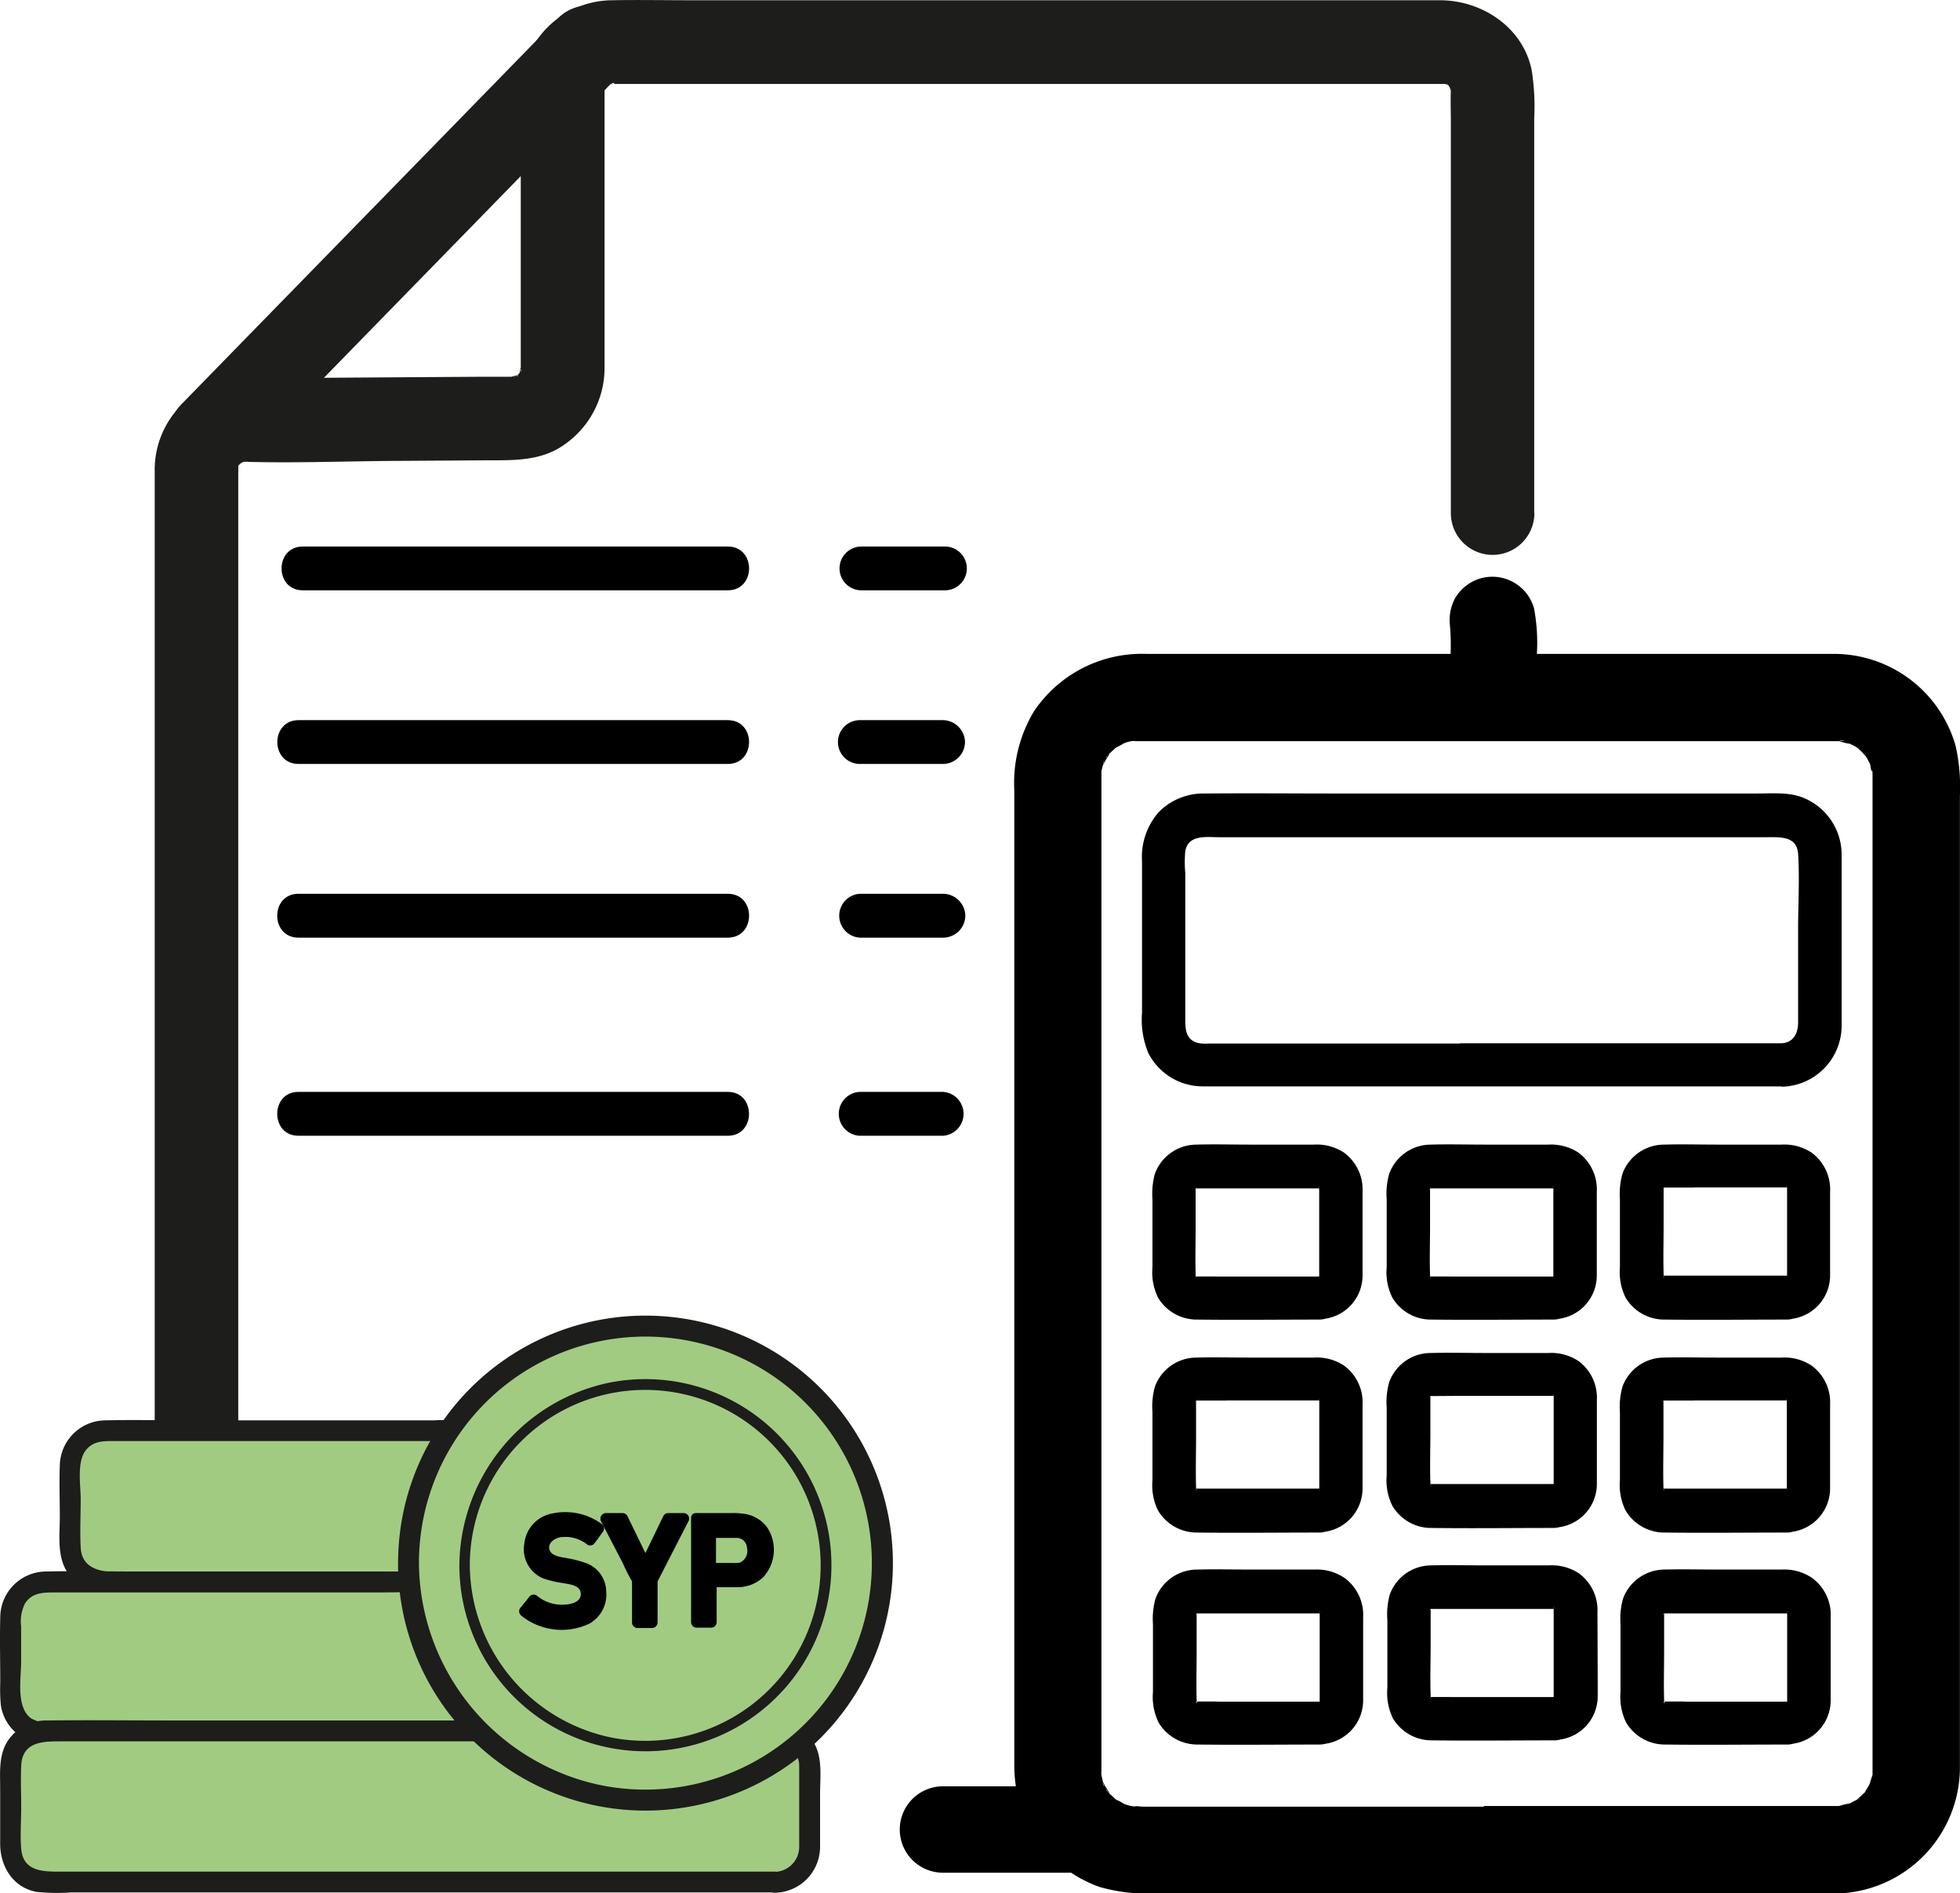 <svg id="Layer_1" data-name="Layer 1" xmlns="http://www.w3.org/2000/svg" viewBox="0 0 234.63 226.6"><path d="M194.14,66.93l0-13.48,0-24.59V19.63a27.73,27.73,0,0,0-.31-5.76c-1.06-5.11-5.94-8.31-10.94-8.33H93.07c-3.1,0-6.21-.06-9.31,0a11,11,0,0,0-10.94,11c0,2.21,0,4.42,0,6.62V49.23c0,.16,0,.33,0,.49s-.09.72,0,0-.13.3-.15.47c0,.56.09-.49.2-.44s-.21.39-.23.42-.25.41-.26.41c-.2-.13.79-.77,0-.17-.42.33.4-.27.4-.27s-.38.24-.41.26l-.42.24c-.05-.11,1-.26.44-.2-.17,0-1.27.3-.46.16s.14,0,0,0h-.53l-3.08,0-23.18.15c-1.91,0-3.85-.07-5.76,0A11,11,0,0,0,29,61.88c0,3.06,0,6.12,0,9.18v104.7a5,5,0,0,0,10,0V65.43c0-1.12,0-2.25,0-3.37a6.75,6.75,0,0,0,0-.77c.05.06-.26,1-.07.5A3.89,3.89,0,0,0,39,61.3c.15-.8-.47.67,0,0a1.91,1.91,0,0,0,.26-.41c.22-.5-.23.44-.29.38s.3-.32.33-.34c.5-.36-1.08.6-.13.09a2.1,2.1,0,0,0,.41-.24c.39-.42-.41.34-.45.17a7.85,7.85,0,0,1,1-.26c0,.08-1.1.06-.26.09,6.08.17,12.2-.08,18.29-.11l10.81-.07c3.17,0,6.36.07,9.1-1.9a11.16,11.16,0,0,0,4.78-9c0-.67,0-1.34,0-2V17.14c0-.22,0-.45,0-.68s.06-.36,0-.41-.26,1-.07.49a2.81,2.81,0,0,0,.12-.48c0-.22.3-.54,0,0s0,0,.11-.13a4.64,4.64,0,0,1,.26-.4s-.59.82-.27.39l.34-.33c.06.06-.88.51-.38.29.18-.08,1.06-.69.4-.29-.82.52.63-.32.67-.12s-1.17.05-.3.09h.08c1,0,1.9,0,2.84,0h96c.21,0,.42,0,.62,0,.87,0-.93-.24.18,0a3.81,3.81,0,0,1,.47.14c0,.11-.88-.54-.45-.18a2.52,2.52,0,0,0,.42.24c.72.38-.29-.14-.24-.2s.32.31.34.34c.32.43-.25-.41-.27-.4a7,7,0,0,1,.5.83c-.11.06-.26-1-.2-.44a2,2,0,0,0,.14.48c.26.83,0-.88,0,0-.05,1.28,0,2.58,0,3.86l0,21.66,0,21.45v3.58a5,5,0,0,0,10,0Z" transform="translate(-10.48 -5.51)" style="fill:#1d1d1b"/><line x1="25.35" y1="51.81" x2="70.44" y2="5.63"/><path d="M39.37,60.86,54.62,45.23,78.91,20.35l5.54-5.68a5.06,5.06,0,0,0,0-7.07,5.09,5.09,0,0,0-7.07,0L62.13,23.23,37.84,48.11,32.3,53.79a5,5,0,1,0,7.07,7.07Z" transform="translate(-10.48 -5.51)" style="fill:#1d1d1b"/><rect x="8.41" y="171.22" width="49.24" height="18.12" rx="4.13" style="fill:#a2cb82"/><path d="M64,193.6H27.49c-2.53,0-7.16.82-7.35-2.89-.1-1.91,0-3.86,0-5.78,0-1.66-.5-4.46.63-5.87.89-1.12,2.13-1.08,3.39-1.08H62.71c1.2,0,2.38-.09,3.32.85,1.32,1.33.84,4,.84,5.74,0,2,.1,4.09,0,6.12A2.93,2.93,0,0,1,64,193.6c-1.6.07-1.61,2.57,0,2.5,3.37-.13,5.38-2.76,5.38-6v-7.53c0-.74,0-1.49,0-2.23A5.44,5.44,0,0,0,66.23,176a8.53,8.53,0,0,0-3.71-.5H32.87c-3.23,0-6.47-.08-9.71,0a5.5,5.5,0,0,0-5.52,5.39c-.08,2,0,4.1,0,6.14,0,2.23-.38,4.86,1,6.78a5.82,5.82,0,0,0,5.11,2.31H64A1.25,1.25,0,0,0,64,193.6Z" transform="translate(-10.48 -5.51)" style="fill:#1d1d1b"/><rect x="1.28" y="189.33" width="56.36" height="18.12" rx="4.13" style="fill:#a2cb82"/><path d="M64,211.72H17.44a5.24,5.24,0,0,1-3.22-.54c-1.86-1.33-1.21-4.81-1.21-6.78v-4.23a4.81,4.81,0,0,1,.45-2.73c.89-1.39,2.29-1.34,3.7-1.34H55.57c2.79,0,5.6-.12,8.39,0,3.06.12,2.91,3,2.91,5.22,0,2.46.1,4.94,0,7.39a3,3,0,0,1-2.88,3c-1.6.07-1.61,2.57,0,2.5a5.48,5.48,0,0,0,5-3.45,8.48,8.48,0,0,0,.37-3.21c0-2.72,0-5.44,0-8.16a5.53,5.53,0,0,0-5.44-5.8c-1,0-2,0-3.07,0H26.56c-3.5,0-7-.08-10.51,0a5.51,5.51,0,0,0-5.54,5.5c-.07,2.6,0,5.21,0,7.81a20.52,20.52,0,0,0,.06,2.6,5.41,5.41,0,0,0,4,4.54,13.23,13.23,0,0,0,3.27.17H64A1.25,1.25,0,0,0,64,211.72Z" transform="translate(-10.48 -5.51)" style="fill:#1d1d1b"/><rect x="1.28" y="207.12" width="95.63" height="18.12" rx="4.13" style="fill:#a2cb82"/><path d="M103.26,229.51H17.79c-2,0-4.53.07-4.77-2.71-.14-1.64,0-3.34,0-5s-.08-3.37,0-5c.15-2.86,2.61-2.88,4.7-2.88H100c1.09,0,2.18,0,3.27,0a2.94,2.94,0,0,1,2.88,2.88c0,.51,0,1,0,1.54v6.78c0,.51,0,1,0,1.53a3,3,0,0,1-2.88,2.89c-1.61.07-1.61,2.57,0,2.5a5.51,5.51,0,0,0,5.38-5.58c0-2.06,0-4.13,0-6.19,0-1.88.29-4.11-.56-5.85a5.52,5.52,0,0,0-5-3c-4.86-.13-9.73,0-14.59,0H31.12c-5,0-10-.06-15,0a5.55,5.55,0,0,0-4.62,2.31c-1.21,1.73-1,3.85-1,5.85,0,2.2,0,4.4,0,6.6,0,2.71,1.54,5.25,4.38,5.76A23.62,23.62,0,0,0,19,232h84.25A1.25,1.25,0,0,0,103.26,229.51Z" transform="translate(-10.48 -5.51)" style="fill:#1d1d1b"/><circle cx="77.26" cy="187.07" r="28.36" style="fill:#a2cb82"/><path d="M58.13,192.58a29.62,29.62,0,1,0,.37-4.66,31.6,31.6,0,0,0-.37,4.66,1.25,1.25,0,0,0,2.5,0,27.11,27.11,0,1,1,21.6,26.55,27.36,27.36,0,0,1-21.6-26.55A1.25,1.25,0,0,0,58.13,192.58Z" transform="translate(-10.48 -5.51)" style="fill:#1d1d1b"/><circle cx="77.26" cy="187.32" r="21.65" style="fill:#a2cb82"/><path d="M65.47,192.83a22.27,22.27,0,1,0,18-21.85,22.53,22.53,0,0,0-18,21.85.63.63,0,0,0,1.25,0,21,21,0,1,1,16.74,20.59,21.22,21.22,0,0,1-16.74-20.59A.63.63,0,0,0,65.47,192.83Z" transform="translate(-10.48 -5.51)" style="fill:#1d1d1b"/><path d="M145.92,221.69h.43A1.29,1.29,0,0,0,145.92,221.69Z" transform="translate(-10.48 -5.51)"/><path d="M244.6,94.83a15.14,15.14,0,0,0-14.79-11.06H194.46a22.44,22.44,0,0,0-.34-5.44,5.18,5.18,0,0,0-6.36-3.61,5.24,5.24,0,0,0-3.09,2.38,5.52,5.52,0,0,0-.62,3.25,27.76,27.76,0,0,1,.08,3.42H147.72a15.56,15.56,0,0,0-13.45,6.85,16.61,16.61,0,0,0-2.37,9.43v103.3c0,4.49,0,9,0,13.49a16.66,16.66,0,0,0,.19,2.46h-8.73a5.17,5.17,0,0,0,0,10.34H138.7a15.85,15.85,0,0,0,3.42,1.71,21.59,21.59,0,0,0,7.33.76H230.2a5.46,5.46,0,0,0,.57,0,15.11,15.11,0,0,0,14.33-15c0-1.24,0-2.48,0-3.72V100.77A22.85,22.85,0,0,0,244.6,94.83ZM232.9,220.94a1.28,1.28,0,0,1,.27-.22S233.06,220.84,232.9,220.94Zm1-.92a2.15,2.15,0,0,1,.25-.35C234.12,219.73,234,219.87,233.86,220Zm.54-123.24c-.05-.16-.06-.23,0,0Zm.17.4s-.09-.13-.14-.29A1.29,1.29,0,0,1,234.57,97.18Zm-.64-1.2c-.12-.13-.25-.27-.22-.28S233.83,95.82,233.93,96Zm0,0Zm-.81-.87a1.28,1.28,0,0,1-.27-.22C233.06,95,233.18,95.12,233.17,95.16Zm-2.48-1h.23C231.62,94.16,231,94.21,230.69,94.13Zm-87.53,1.71c-.11.17-.26.41-.27.36S143,96,143.16,95.84Zm-.47.74a2.49,2.49,0,0,1-.19.41C142.56,96.77,142.62,96.59,142.69,96.58Zm-.39,1s0,.11,0,.25A.53.53,0,0,1,142.3,97.59Zm.19,121.29a2.06,2.06,0,0,1,.2.42C142.62,219.29,142.56,219.11,142.49,218.88Zm.4.79s.16.2.27.37C143,219.88,142.88,219.73,142.89,219.67Zm1.2,1.27a1.1,1.1,0,0,1,.24.17S144.19,221,144.09,220.94Zm44,.83H147.57c-.36,0-.81-.05-1.22-.07.13,0,0,.11-.31,0l-.08,0h-.24l.2,0c-.18-.05-.37-.09-.55-.15l-.32-.11a8.8,8.8,0,0,0-.94-.52l-.12-.06-.17-.18c-.06-.06-.35-.31-.59-.55a.59.59,0,0,0,0-.08,5.65,5.65,0,0,0-.36-.58l-.24-.45-.11-.19c-.08-.3-.15-.67-.19-.88s0-.27,0-.37v-.45c0-.14,0-.27,0-.41,0-1.56,0-3.12,0-4.69V100.59c0-.53,0-1,0-1.58,0-.1,0-.2,0-.31v-.39s0-.12,0-.26l0-.14c0-.11.1-.53.19-.86l.11-.18.24-.45c.11-.19.27-.38.36-.58l0-.08c.24-.24.53-.49.59-.55a2.75,2.75,0,0,1,.26-.22l0,0c.29-.16.65-.32.94-.52l.32-.12.55-.14-.2,0a1.66,1.66,0,0,0,.31,0h0c.21-.07.34,0,.35,0l.42,0c.33,0,.67,0,1,0h81.67c.2,0,.39,0,.59,0h.61a7.36,7.36,0,0,0,1.29.32h0l.17.09c.09,0,.45.22.72.38l.06.06c.16.16.34.3.5.47s.3.33.46.49l0,0c.18.29.39.71.4.74l.09.16v0c.06.21.11.62.2,1,0-.25.1-.36.11.09a1.85,1.85,0,0,0,0,.23.3.3,0,0,0,0,.08l0-.06c0,.16,0,.32,0,.48h0a.27.27,0,0,1,0,.09c0,.14,0,.28,0,.41,0,.61,0,1.22,0,1.83V204c0,4.29,0,8.57,0,12.86a2.43,2.43,0,0,1,0,.27c0,.2,0,.39,0,.58s0,.09,0,.13a.26.26,0,0,1,0,.08c-.1.32-.24.7-.31,1-.05.11-.1.22-.15.31s-.24.39-.35.58a1.81,1.81,0,0,0-.1.2l-.5.46-.37.35-.06.06-.72.38-.17.09h0a8.46,8.46,0,0,0-1.28.31l-.49,0H188.11Z" transform="translate(-10.48 -5.51)"/><path d="M234.75,98.18a1.33,1.33,0,0,1-.12-.32.82.82,0,0,0,.12.34Z" transform="translate(-10.48 -5.51)"/><path d="M146.39,94.14c-.12,0-.24,0-.36,0l-.11,0C146.27,94.22,146.4,94.18,146.39,94.14Z" transform="translate(-10.48 -5.51)"/><path d="M223.75,135.57a7.32,7.32,0,0,0,7.19-7.19c0-1,0-2,0-3V111.91c0-1.33,0-2.67,0-4a7.35,7.35,0,0,0-4.79-7c-1.66-.61-3.63-.43-5.37-.43H170.69c-5.36,0-10.71-.05-16.07,0a7.46,7.46,0,0,0-5.43,2.23,8.12,8.12,0,0,0-2,5.87v18.14a10.43,10.43,0,0,0,.75,4.81,7.31,7.31,0,0,0,6.52,4c.51,0,1,0,1.52,0h67.76Zm-38.48-5.17H155.12a4.08,4.08,0,0,1-1.44-.12c-1.24-.46-1.31-1.61-1.31-2.74V110a14.42,14.42,0,0,1,0-2.63c.37-2,2.5-1.66,4-1.66h65.64c1.61,0,3.57-.15,3.72,2,.19,3,0,6.05,0,9,0,3.72,0,7.43,0,11.15,0,1.3-.54,2.45-2,2.51H185.27Z" transform="translate(-10.48 -5.51)"/><polygon points="213.89 142.13 213.89 142.13 213.89 142.13 213.89 142.13"/><path d="M209.54,158.21h0v0h0S209.55,158.22,209.54,158.21Z" transform="translate(-10.48 -5.51)"/><path d="M209.56,158.27Z" transform="translate(-10.48 -5.51)"/><path d="M205.07,160.8a5.38,5.38,0,0,0,4.74,2.64c4.85.06,9.71,0,14.56,0a2.65,2.65,0,0,0,.71-.1,5.25,5.25,0,0,0,4.48-5.09c0-.76,0-1.52,0-2.28v-7.82a5.47,5.47,0,0,0-2.23-4.7,5.94,5.94,0,0,0-3.6-.95h-7.64c-2.13,0-4.27-.06-6.39,0a5.32,5.32,0,0,0-5,3.49,9,9,0,0,0-.3,3.07v8.09A7,7,0,0,0,205.07,160.8Zm4.49-2.52-.05,0,.05,0v0l0,0s0,0,0,0v0h0v0h0v0h0v0l0,0c0,.07,0,.08,0,0C209.65,158.47,209.66,158.64,209.56,158.28Zm0-10.5,0,0C209.55,147.87,209.51,147.87,209.53,147.78Zm.06,10.49,0,0v0S209.58,158.25,209.59,158.27Zm0,0v0l0,0C209.72,158.37,209.87,158.47,209.61,158.31Zm14.86-.1.05,0Zm-.07-10.54h0l.06,0Zm0-.06v0l0,0h0l-.08,0c-.07-.05-.15-.11.07,0C224.32,147.59,224.34,147.56,224.37,147.61Zm-11.12.06h11.12a.53.53,0,0,0,0,.18v.2c0,.43,0,.86,0,1.28v8.11c0,.26,0,.52,0,.78h0v0H209.63s0,0,0,0l0,0c0-.08,0-.18,0-.18-.06-2,0-3.95,0-5.92v-4.32a.48.48,0,0,0,0-.12l0,0c.08,0,.19,0,.13,0h3.51Z" transform="translate(-10.48 -5.51)"/><polygon points="213.89 167.62 213.89 167.62 213.89 167.62 213.89 167.62"/><path d="M205.07,186.28a5.41,5.41,0,0,0,4.74,2.65c4.85.06,9.71,0,14.56,0a2.65,2.65,0,0,0,.71-.1,5.25,5.25,0,0,0,4.48-5.1c0-.75,0-1.51,0-2.27v-7.83a5.44,5.44,0,0,0-2.23-4.69,5.87,5.87,0,0,0-3.6-.95h-7.64c-2.13,0-4.27-.06-6.39,0a5.29,5.29,0,0,0-5,3.49,9,9,0,0,0-.3,3.06v8.1A6.91,6.91,0,0,0,205.07,186.28Zm4.49-2.51-.05,0,.05,0v0l0,0s0,0,0,0h0s0,0,0,0v0h0v0h0v0l0,0c0,.07,0,.07,0,0C209.65,184,209.66,184.13,209.56,183.77Zm0-10.51,0,0C209.55,173.36,209.51,173.36,209.53,173.26Zm.06,10.49h0v0Zm0,0h0C209.72,183.85,209.87,184,209.61,183.79Zm14.86-.09.05,0Zm-.07-10.54h0l.06,0Zm0-.07v0h0l-.08,0c-.07-.06-.15-.12.07,0C224.32,173.07,224.34,173,224.37,173.09Zm-11.12.07h11.09l0,0a.45.45,0,0,0,0,.17v.21c0,.42,0,.85,0,1.28v8.11c0,.26,0,.52,0,.78h0v0H212c-.74,0-1.47,0-2.21,0h-.18s0,0,0,0l0,0c0-.08,0-.18,0-.18-.06-2,0-4,0-5.92v-4.32a.48.48,0,0,0,0-.12l0,0c.08,0,.19,0,.13,0h3.51Z" transform="translate(-10.48 -5.51)"/><path d="M209.56,183.76Z" transform="translate(-10.48 -5.51)"/><path d="M209.54,183.69h0v0h0A.08.08,0,0,0,209.54,183.69Z" transform="translate(-10.48 -5.51)"/><path d="M199.42,143.45a6,6,0,0,0-3.61-.95h-7.64c-2.13,0-4.26-.06-6.39,0a5.32,5.32,0,0,0-5,3.49,8.8,8.8,0,0,0-.3,3.07v8.09a6.85,6.85,0,0,0,.67,3.65,5.36,5.36,0,0,0,4.74,2.64c4.85.06,9.7,0,14.56,0a2.63,2.63,0,0,0,.7-.1,5.23,5.23,0,0,0,4.48-5.09c0-.76,0-1.52,0-2.28v-7.82A5.47,5.47,0,0,0,199.42,143.45Zm-2.81,14.73-.06,0Zm-.12-10.51h0l0,0Zm0-.06v0l0,0h0l-.08,0c-.07-.05-.15-.11.08,0C196.41,147.59,196.42,147.56,196.45,147.61Zm-14.84.17,0,0C181.63,147.87,181.59,147.87,181.61,147.78Zm0,10.5,0,0,0,0v0l0,0s0,0,0,0v0h0s0,0,0,0h0v0h0v0l0,0c0,.07,0,.08,0,0C181.73,158.47,181.74,158.64,181.64,158.28Zm0,0,0,0v0Zm0,0v0l0,0C181.8,158.37,182,158.47,181.69,158.31Zm2.41,0h-2.39s0,0,0,0l0,0a.44.44,0,0,0,0-.18c-.07-2,0-3.95,0-5.92v-3.39c0-.31,0-.62,0-.93v-.12l0,0c.09,0,.2,0,.13,0h14.63c0,.08,0,.18,0,.18a.67.67,0,0,1,0,.2c0,.43,0,.86,0,1.28v8.11c0,.26,0,.52,0,.78,0,0,0,0,0,0h0v0H184.1Z" transform="translate(-10.48 -5.51)"/><path d="M181.62,158.21h0l0,0h0S181.63,158.22,181.62,158.21Z" transform="translate(-10.48 -5.51)"/><path d="M181.64,158.27Z" transform="translate(-10.48 -5.51)"/><polygon points="185.97 142.13 185.97 142.13 185.97 142.13 185.97 142.13"/><polygon points="157.92 142.13 157.92 142.13 157.92 142.13 157.92 142.13"/><path d="M153.59,158.27Z" transform="translate(-10.48 -5.51)"/><path d="M171.36,143.45a5.94,5.94,0,0,0-3.6-.95h-7.64c-2.13,0-4.26-.06-6.39,0a5.32,5.32,0,0,0-5,3.49,9,9,0,0,0-.29,3.07v8.09a6.94,6.94,0,0,0,.66,3.65,5.38,5.38,0,0,0,4.74,2.64c4.85.06,9.71,0,14.56,0a2.65,2.65,0,0,0,.71-.1,5.24,5.24,0,0,0,4.48-5.09c0-.76,0-1.52,0-2.28v-7.82A5.47,5.47,0,0,0,171.36,143.45Zm-2.81,14.73-.05,0Zm-.12-10.51h0l.06,0Zm0-.06v0l0,0h0l-.08,0c-.07-.05-.15-.11.07,0C168.36,147.59,168.37,147.56,168.4,147.61Zm-14.84.17,0,0C153.58,147.87,153.54,147.87,153.56,147.78Zm0,10.5-.05,0,.05,0v0l0,0s0,0,0,0v0h0v0h0v0h0v0l0,0c0,.07,0,.08,0,0C153.68,158.47,153.69,158.64,153.59,158.28Zm0,0,0,0v0S153.61,158.25,153.62,158.27Zm0,0v0l0,0C153.75,158.37,153.9,158.47,153.64,158.31Zm2.41,0h-2.39s0,0,0,0l0,0c0-.08,0-.18,0-.18-.06-2,0-3.95,0-5.92v-3.39c0-.31,0-.62,0-.93v-.12l0,0c.09,0,.19,0,.13,0H168.4a.53.53,0,0,0,0,.18v.2c0,.43,0,.86,0,1.28v8.11c0,.26,0,.52,0,.78h0v0H156.05Z" transform="translate(-10.48 -5.51)"/><path d="M153.57,158.21h0v0h0S153.58,158.22,153.57,158.21Z" transform="translate(-10.48 -5.51)"/><path d="M153.57,183.69h0v0h0A.08.08,0,0,0,153.57,183.69Z" transform="translate(-10.48 -5.51)"/><polygon points="157.92 167.62 157.92 167.62 157.92 167.62 157.92 167.62"/><path d="M153.59,183.76Z" transform="translate(-10.48 -5.51)"/><path d="M149.1,186.28a5.41,5.41,0,0,0,4.74,2.65c4.85.06,9.71,0,14.56,0a2.65,2.65,0,0,0,.71-.1,5.24,5.24,0,0,0,4.48-5.1c0-.75,0-1.51,0-2.27v-7.83a5.44,5.44,0,0,0-2.23-4.69,5.87,5.87,0,0,0-3.6-.95h-7.64c-2.13,0-4.26-.06-6.39,0a5.29,5.29,0,0,0-5,3.49,9,9,0,0,0-.29,3.06v8.1A6.91,6.91,0,0,0,149.1,186.28Zm4.49-2.51-.05,0,.05,0v0l0,0s0,0,0,0h0s0,0,0,0v0h0v0h0v0l0,0c0,.07,0,.07,0,0C153.68,184,153.69,184.13,153.59,183.77Zm0-10.51,0,0C153.58,173.36,153.54,173.36,153.56,173.26Zm.06,10.49h0v0Zm0,0h0C153.75,183.85,153.9,184,153.64,183.79Zm14.86-.09.05,0Zm-.07-10.54h0l.06,0Zm0-.07v0h0l-.08,0c-.07-.06-.15-.12.07,0C168.36,173.07,168.37,173,168.4,173.09Zm-11.12.07h11.09l0,0a.45.45,0,0,0,0,.17v.21c0,.42,0,.85,0,1.28v8.11c0,.26,0,.52,0,.78h0v0H156.05c-.74,0-1.47,0-2.21,0h-.18s0,0,0,0l0,0c0-.08,0-.18,0-.18-.06-2,0-4,0-5.92v-3.39c0-.31,0-.62,0-.93v-.12l0,0c.09,0,.19,0,.13,0h3.51Z" transform="translate(-10.48 -5.51)"/><path d="M177.16,185.73a5.39,5.39,0,0,0,4.74,2.65c4.85.06,9.7,0,14.56,0a2.63,2.63,0,0,0,.7-.1,5.23,5.23,0,0,0,4.48-5.1c0-.75,0-1.52,0-2.27v-7.83a5.44,5.44,0,0,0-2.22-4.69,5.92,5.92,0,0,0-3.61-.95h-7.64c-2.13,0-4.26-.06-6.39,0a5.29,5.29,0,0,0-5,3.49,8.77,8.77,0,0,0-.3,3.06v8.1A6.82,6.82,0,0,0,177.16,185.73Zm4.48-2.51,0,0,0,0v0l0,0,0,0h0l0,0s0,0,0,0h0v0h0v0l0,0c0,.07,0,.07,0,0C181.73,183.41,181.74,183.58,181.64,183.22Zm0-10.51,0,0C181.63,172.81,181.59,172.81,181.61,172.71Zm.06,10.49h0v0Zm0,0h0C181.8,183.3,182,183.4,181.69,183.24Zm14.86-.09.06,0Zm-.06-10.54h0l0,0Zm0-.07v0h0l-.08,0c-.07-.06-.15-.12.08,0C196.41,172.52,196.42,172.49,196.45,172.54Zm-11.12.07h10.56c.18,0,.36,0,.53,0h0l0,0,0,.17a.74.74,0,0,1,0,.21c0,.42,0,.85,0,1.28v8.11c0,.26,0,.52,0,.78h0v0H181.71s0,0,0,0l0,0a.42.42,0,0,0,0-.17c-.07-2,0-3.95,0-5.92v-3.39c0-.31,0-.62,0-.93v-.12l0,0c.09,0,.2,0,.13,0,.22,0,.43,0,.64,0Z" transform="translate(-10.48 -5.51)"/><path d="M181.64,183.21Z" transform="translate(-10.48 -5.51)"/><path d="M181.62,183.14h0l0,0h0Z" transform="translate(-10.48 -5.51)"/><polygon points="185.97 167.07 185.97 167.07 185.97 167.07 185.97 167.07"/><path d="M209.63,209.18Z" transform="translate(-10.48 -5.51)"/><path d="M209.61,209.11h0v0h0S209.61,209.13,209.61,209.11Z" transform="translate(-10.48 -5.51)"/><polygon points="213.96 193.04 213.95 193.04 213.96 193.04 213.96 193.04"/><path d="M229.63,199.05a5.46,5.46,0,0,0-2.23-4.69,5.9,5.9,0,0,0-3.61-1h-7.64c-2.12,0-4.26-.06-6.38,0a5.31,5.31,0,0,0-5,3.49,9,9,0,0,0-.3,3.06v8.1a7,7,0,0,0,.67,3.65,5.4,5.4,0,0,0,4.74,2.64c4.85.06,9.71,0,14.56,0a2.65,2.65,0,0,0,.71-.1,5.25,5.25,0,0,0,4.48-5.1c0-.75,0-1.51,0-2.27Zm-5,10-.05,0Zm-.12-10.51h0l.06,0Zm0-.07v0h0l-.07,0c-.07-.06-.15-.12.07,0C224.39,198.49,224.41,198.46,224.44,198.51Zm-14.84.17,0,0C209.62,198.78,209.58,198.78,209.6,198.68Zm0,10.51,0,0,0,0v0l0,0s0,0,0,0h0l0,0v0h0v0h0v0l0,0c0,.07,0,.07,0,0C209.72,209.38,209.73,209.55,209.63,209.19Zm0,0h0v0S209.65,209.16,209.65,209.17Zm0,0h.05C209.79,209.27,209.94,209.37,209.67,209.21Zm2.42,0h-2.4s0,0,0,0l0,0c0-.08,0-.18,0-.18-.06-2,0-3.95,0-5.92v-4.44l0,0c.08,0,.19,0,.13,0,.21,0,.43,0,.64,0h13.43c.18,0,.35,0,.53,0h0l0,0a.45.45,0,0,0,0,.17V199c0,.42,0,.85,0,1.28v8.11c0,.26,0,.52,0,.78h0v0H212.09Z" transform="translate(-10.48 -5.51)"/><polygon points="157.99 193.04 157.99 193.04 157.99 193.04 157.99 193.04"/><path d="M153.64,209.11h0v0h0S153.64,209.13,153.64,209.11Z" transform="translate(-10.48 -5.51)"/><path d="M153.66,209.18Z" transform="translate(-10.48 -5.51)"/><path d="M173.66,199.05a5.46,5.46,0,0,0-2.23-4.69,5.9,5.9,0,0,0-3.61-1h-7.63c-2.13,0-4.27-.06-6.39,0a5.31,5.31,0,0,0-5,3.49,9,9,0,0,0-.3,3.06v8.1a7,7,0,0,0,.67,3.65,5.4,5.4,0,0,0,4.74,2.64c4.85.06,9.71,0,14.56,0a2.65,2.65,0,0,0,.71-.1,5.25,5.25,0,0,0,4.48-5.1c0-.75,0-1.51,0-2.27Zm-5,10-.05,0Zm-.12-10.51h0l.06,0Zm0-.07v0h0l-.08,0c-.07-.06-.15-.12.07,0C168.42,198.49,168.44,198.46,168.47,198.51Zm-14.84.17,0,0C153.65,198.78,153.61,198.78,153.63,198.68Zm0,10.51,0,0,0,0v0l0,0s0,0,0,0h0l0,0v0h0v0h0v0l0,0c0,.07,0,.07,0,0C153.75,209.38,153.76,209.55,153.66,209.19Zm0,0h0v0S153.68,209.16,153.68,209.17Zm0,0h.05C153.82,209.27,154,209.37,153.7,209.21Zm2.42,0h-2.39s0,0,0,0l0,0c0-.08,0-.18,0-.18-.06-2,0-3.95,0-5.92v-4.44l0,0c.08,0,.19,0,.13,0,.21,0,.43,0,.64,0h13.43c.18,0,.35,0,.53,0h0l0,0a.45.45,0,0,0,0,.17V199c0,.42,0,.85,0,1.28v8.11c0,.26,0,.52,0,.78h0v0H156.12Z" transform="translate(-10.48 -5.51)"/><path d="M181.71,208.63Z" transform="translate(-10.48 -5.51)"/><polygon points="186.04 192.49 186.04 192.49 186.04 192.49 186.04 192.49"/><path d="M201.71,198.5a5.45,5.45,0,0,0-2.22-4.69,5.92,5.92,0,0,0-3.61-.95h-7.64c-2.13,0-4.26-.06-6.39,0a5.29,5.29,0,0,0-5,3.49,9,9,0,0,0-.29,3.06v8.1a7,7,0,0,0,.66,3.65A5.41,5.41,0,0,0,182,213.8c4.85.06,9.7,0,14.55,0a2.65,2.65,0,0,0,.71-.1,5.23,5.23,0,0,0,4.48-5.1c0-.75,0-1.51,0-2.27Zm-5,10-.06,0ZM196.56,198h0l.06,0Zm0-.07v0h0l-.08,0c-.07-.06-.15-.12.08,0C196.48,197.94,196.49,197.91,196.52,198Zm-14.84.17,0,0C181.7,198.23,181.66,198.23,181.68,198.13Zm0,10.51-.05,0,.05,0v0l0,0s0,0,0,0h0a0,0,0,0,1,0,0v0h0v0h0v0l0,0c0,.07,0,.07,0,0C181.8,208.83,181.81,209,181.71,208.64Zm0,0h0v0Zm0,0h0C181.87,208.72,182,208.82,181.76,208.66Zm2.41,0h-2.39s0,0,0,0l0,0a.44.44,0,0,0,0-.18c-.07-2,0-4,0-5.92v-3.39c0-.31,0-.62,0-.93v-.12l0,0c.09,0,.2,0,.13,0h14.6l0,0a.92.92,0,0,0,0,.17,1.47,1.47,0,0,1,0,.21c0,.42,0,.85,0,1.28v8.11c0,.26,0,.52,0,.78h0v0H184.17Z" transform="translate(-10.48 -5.51)"/><path d="M181.69,208.56h0v0h0S181.7,208.58,181.69,208.56Z" transform="translate(-10.48 -5.51)"/><path d="M97.61,70.92H46.72c-3.38,0-3.38,5.24,0,5.24H97.61C101,76.16,101,70.92,97.61,70.92Z" transform="translate(-10.48 -5.51)"/><path d="M123.6,70.92h-10a2.62,2.62,0,0,0,0,5.24h10a2.62,2.62,0,0,0,0-5.24Z" transform="translate(-10.48 -5.51)"/><path d="M97.61,91.7H46.21c-3.37,0-3.38,5.24,0,5.24h51.4C101,96.94,101,91.7,97.61,91.7Z" transform="translate(-10.48 -5.51)"/><path d="M123.41,91.7h-10a2.62,2.62,0,1,0,0,5.24h10A2.65,2.65,0,0,0,126,94.32,2.68,2.68,0,0,0,123.41,91.7Z" transform="translate(-10.48 -5.51)"/><path d="M97.61,112.48H46.2c-3.38,0-3.38,5.25,0,5.25H97.61C101,117.73,101,112.48,97.61,112.48Z" transform="translate(-10.48 -5.51)"/><path d="M123.41,112.48h-10a2.63,2.63,0,0,0,0,5.25h10a2.66,2.66,0,0,0,2.63-2.62A2.69,2.69,0,0,0,123.41,112.48Z" transform="translate(-10.48 -5.51)"/><path d="M80.26,136.19H46.2c-3.38,0-3.38,5.25,0,5.25H97.61c3.38,0,3.38-5.25,0-5.25Z" transform="translate(-10.48 -5.51)"/><path d="M123.36,136.19h-10a2.63,2.63,0,0,0,0,5.25h10a2.63,2.63,0,0,0,0-5.25Z" transform="translate(-10.48 -5.51)"/><path d="M80.45,192.52a14.09,14.09,0,0,0-2-.51c-.61-.12-1.8-.22-2.12-.86-.43-.86.46-1.51,1.19-1.65a4.21,4.21,0,0,1,3.29.89.66.66,0,0,0,.89-.24l1-1.38a.67.67,0,0,0-.24-.9,7.38,7.38,0,0,0-5.83-1.23,4.09,4.09,0,0,0-3.38,3.59,3.78,3.78,0,0,0,2.26,4.19,13,13,0,0,0,2.31.55c.69.13,2,.23,2.16,1.09.22,1.1-1,1.45-1.85,1.49a4.68,4.68,0,0,1-3.3-1,.66.66,0,0,0-.93,0l-1.09,1.34a.67.67,0,0,0,0,.92,7.48,7.48,0,0,0,3.11,1.55,7.63,7.63,0,0,0,5.13-.54,4,4,0,0,0,2-3.88A3.69,3.69,0,0,0,80.45,192.52Z" transform="translate(-10.48 -5.51)"/><path d="M92.41,186.6H90.47a.64.64,0,0,0-.57.33l-2.16,4.46c-.72-1.49-1.45-3-2.17-4.46a.64.64,0,0,0-.56-.33h-2a.67.67,0,0,0-.57,1l2.6,5a20.08,20.08,0,0,0,1.1,2.17c0,.09,0,.19,0,.22v4.71a.66.66,0,0,0,.65.65h1.75a.66.66,0,0,0,.66-.65v-4.92q1.85-3.62,3.71-7.23A.67.67,0,0,0,92.41,186.6Z" transform="translate(-10.48 -5.51)"/><path d="M99.59,186.69A9.13,9.13,0,0,0,98,186.6H93.79a.62.62,0,0,0-.42.16l0,0a.08.08,0,0,0,0,0,.62.62,0,0,0-.16.42v12.48a.66.66,0,0,0,.66.65h1.75a.66.66,0,0,0,.65-.65v-4.19h2.43a4.52,4.52,0,0,0,3.1-1.15,4.85,4.85,0,0,0,.52-6A4.1,4.1,0,0,0,99.59,186.69Zm-3.4,2.88c.83,0,1.66,0,2.49,0a1.24,1.24,0,0,1,1.22,1.18,1.54,1.54,0,0,1-.81,1.76,2.65,2.65,0,0,1-.8.06h-2.1Z" transform="translate(-10.48 -5.51)"/></svg>